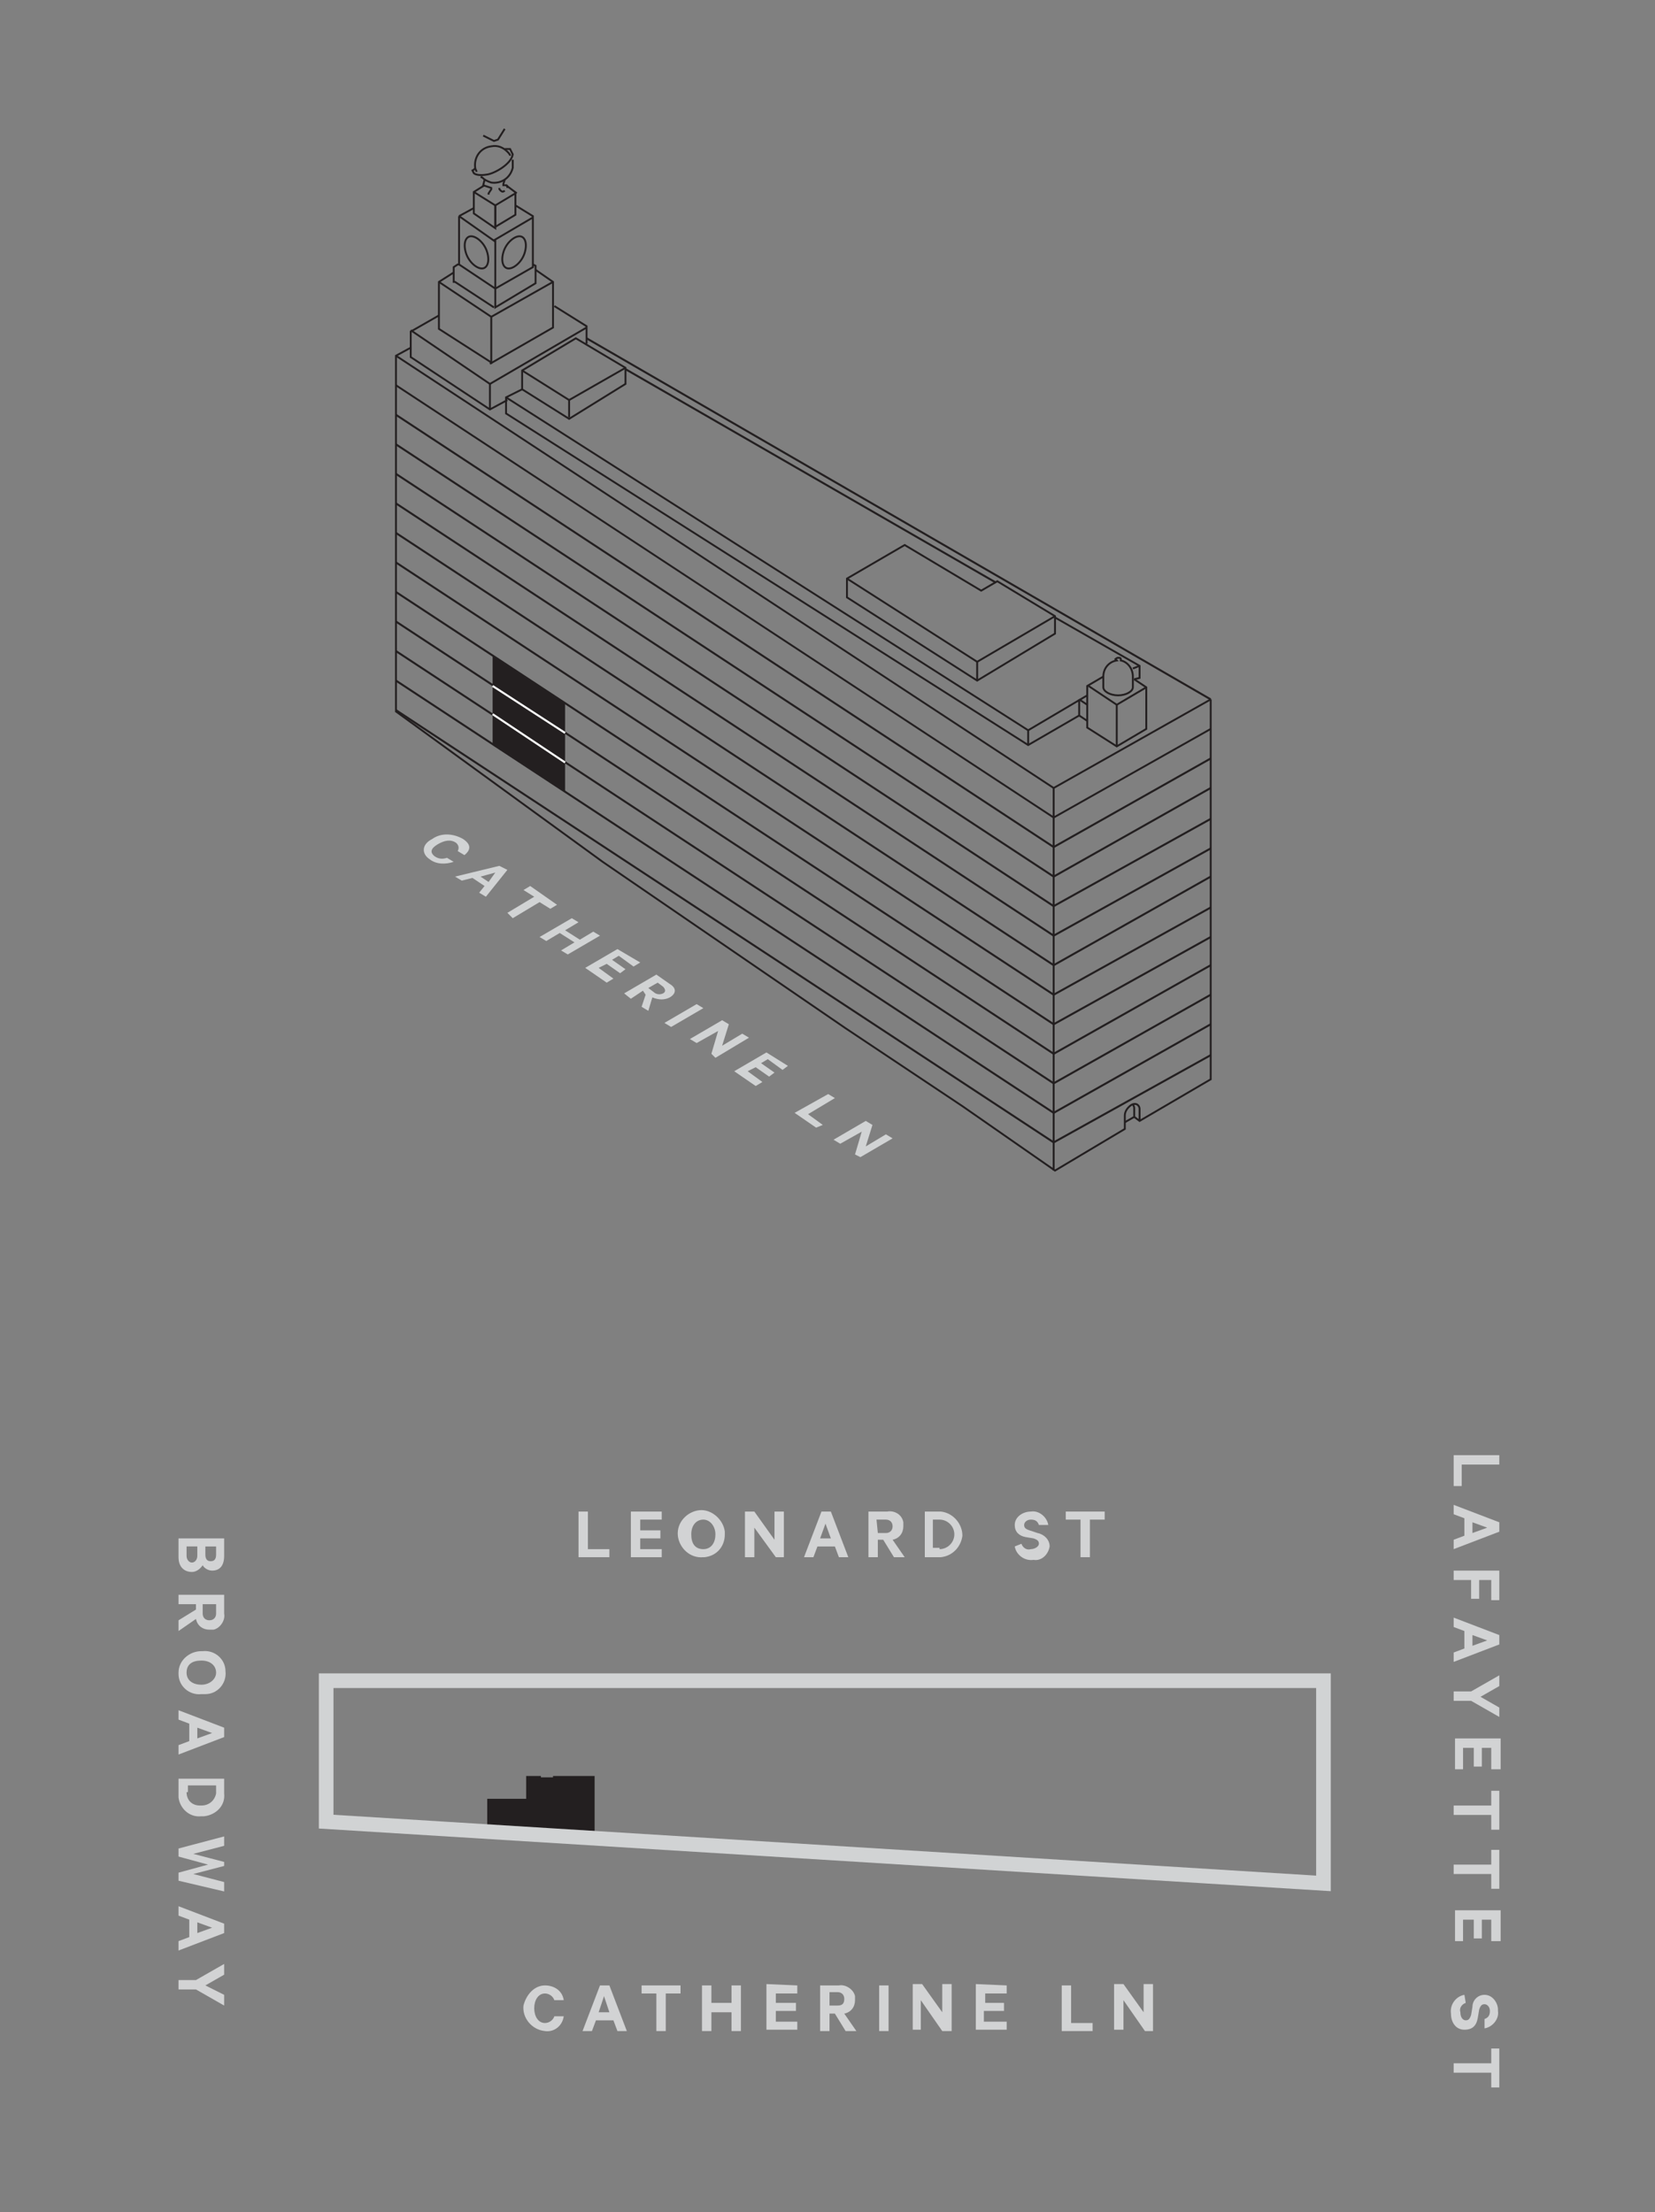 <?xml version="1.0" encoding="utf-8"?>
<!-- Generator: Adobe Illustrator 23.0.0, SVG Export Plug-In . SVG Version: 6.00 Build 0)  -->
<svg version="1.1" id="Layer_1" xmlns="http://www.w3.org/2000/svg" xmlns:xlink="http://www.w3.org/1999/xlink" x="0px" y="0px"
	 viewBox="0 0 123.3 164.8" style="enable-background:new 0 0 123.3 164.8;" xml:space="preserve">
<rect x="0" y="0" width="123.3" height="164.8" fill="#808080" stroke="none"/>
<style type="text/css">
	.st0{fill:#D2D3D4;}
	.st1{clip-path:url(#SVGID_2_);}
	.st2{fill:#231F20;}
	.st3{clip-path:url(#SVGID_4_);}
	.st4{fill:none;stroke:#D1D3D4;stroke-width:1.09;stroke-miterlimit:10;}
	.st5{clip-path:url(#SVGID_6_);}
	.st6{fill:none;stroke:#231F20;stroke-width:0.15;stroke-miterlimit:10;}
	.st7{enable-background:new    ;}
	.st8{fill:#D1D3D4;}
	.st9{fill:none;stroke:#231F20;stroke-width:0.14;stroke-miterlimit:10;}
	.st10{clip-path:url(#SVGID_8_);}
	.st11{clip-path:url(#SVGID_10_);}
	.st12{clip-path:url(#SVGID_12_);}
	.st13{clip-path:url(#SVGID_14_);}
	.st14{clip-path:url(#SVGID_16_);}
	.st15{fill:none;stroke:#FFFFFF;stroke-width:0.15;stroke-miterlimit:10;}
</style>
<title>residence_D_3-5_key</title>
<g>
	<path class="st0" d="M14.3,117.1c-0.6,0-1-0.4-1-1.1v-1.4h3.4v1.3c0,0.7-0.3,1.1-0.9,1.1c-0.3,0-0.6-0.2-0.7-0.4
		C14.9,116.9,14.6,117.1,14.3,117.1z M13.9,115.2v0.7c0,0.3,0.2,0.5,0.4,0.5s0.4-0.2,0.4-0.5v-0.7H13.9z M15.3,115.8
		c0,0.3,0.1,0.5,0.4,0.5s0.4-0.2,0.4-0.5v-0.6h-0.8L15.3,115.8z"/>
	<path class="st0" d="M14.6,119.5h-1.3v-0.7h3.4v1.4c0.1,0.5-0.3,1.1-0.8,1.2c-0.1,0-0.2,0-0.3,0c-0.5,0-0.9-0.3-1-0.8l-1.3,0.9
		v-0.8l1.3-0.8L14.6,119.5z M15.1,119.5v0.7c0,0.3,0.2,0.5,0.5,0.5s0.5-0.2,0.5-0.5v-0.7H15.1z"/>
	<path class="st0" d="M13.3,124.6c0-0.9,0.8-1.6,1.7-1.6c0,0,0.1,0,0.1,0c0.9-0.1,1.7,0.6,1.7,1.5c0.1,0.9-0.6,1.7-1.5,1.7
		c-0.1,0-0.2,0-0.3,0c-0.9,0.1-1.7-0.6-1.7-1.5C13.3,124.7,13.3,124.6,13.3,124.6z M16.1,124.6c0-0.5-0.4-0.9-1.1-0.9
		s-1.1,0.3-1.1,0.9s0.5,0.9,1.1,0.9S16.1,125.1,16.1,124.6z"/>
	<path class="st0" d="M16.7,129.4l-3.4,1.3V130l0.8-0.3v-1.3l-0.8-0.3v-0.7l3.4,1.3V129.4z M14.7,128.7v0.8l1.1-0.4L14.7,128.7z"/>
	<path class="st0" d="M16.7,132.4v1.2c0.1,0.9-0.6,1.6-1.5,1.7c-0.1,0-0.2,0-0.2,0c-0.9,0.1-1.6-0.6-1.7-1.4c0-0.1,0-0.2,0-0.2v-1.2
		H16.7z M13.9,133.5c0,0.6,0.4,1,1,1c0,0,0,0,0.1,0c0.6,0,1-0.4,1.1-0.9c0,0,0,0,0-0.1v-0.5h-2.1V133.5z"/>
	<path class="st0" d="M16.7,139l-2.3,0.6l2.3,0.6v0.7l-3.4-0.8v-0.6l2.2-0.6l-2.2-0.6v-0.6l3.4-0.9v0.7l-2.3,0.6l2.3,0.6L16.7,139z"
		/>
	<path class="st0" d="M16.7,144l-3.4,1.3v-0.7l0.8-0.3V143l-0.8-0.3V142l3.4,1.3V144z M14.7,143.2v0.8l1.1-0.4L14.7,143.2z"/>
	<path class="st0" d="M16.7,148.6v0.8l-2.1-1.2h-1.3v-0.7h1.3l2.1-1.2v0.8l-1.4,0.8L16.7,148.6z"/>
	<path class="st0" d="M111.7,108.4v0.7h-2.8v1.6h-0.6v-2.3H111.7z"/>
	<path class="st0" d="M111.7,114.1l-3.4,1.3v-0.7l0.8-0.3v-1.3l-0.8-0.3v-0.7l3.4,1.3V114.1z M109.7,113.4v0.8l1.1-0.4L109.7,113.4z
		"/>
	<path class="st0" d="M108.3,117h3.4v2.2h-0.6v-1.5h-0.9v1.4h-0.6v-1.4h-1.3V117z"/>
	<path class="st0" d="M111.7,122.5l-3.4,1.3v-0.7l0.8-0.3v-1.3l-0.8-0.3v-0.7l3.4,1.3V122.5z M109.7,121.8v0.8l1.1-0.4L109.7,121.8z
		"/>
	<path class="st0" d="M111.7,127.2v0.7l-2.1-1.2h-1.3V126h1.3l2.1-1.2v0.8l-1.4,0.8L111.7,127.2z"/>
	<path class="st0" d="M111.7,131.8h-0.6v-1.6h-0.7v1.4h-0.6v-1.4h-0.8v1.6h-0.6v-2.3h3.4V131.8z"/>
	<path class="st0" d="M111.7,133.4v2.9h-0.6v-1.1h-2.8v-0.7h2.8v-1.1L111.7,133.4z"/>
	<path class="st0" d="M111.7,137.8v2.9h-0.6v-1.1h-2.8v-0.7h2.8v-1.1H111.7z"/>
	<path class="st0" d="M111.7,144.6h-0.6V143h-0.7v1.4h-0.6V143h-0.8v1.6h-0.6v-2.3h3.4V144.6z"/>
	<path class="st0" d="M109.2,149.2c-0.3,0.1-0.5,0.4-0.4,0.7c0,0.4,0.2,0.6,0.4,0.6s0.3-0.1,0.4-0.4l0.1-0.6c0-0.5,0.4-0.9,0.9-0.9
		c0.6,0,1,0.6,1,1.1c0,0,0,0,0,0.1c0.1,0.6-0.4,1.2-1,1.3v-0.7c0.3-0.1,0.4-0.3,0.4-0.6c0-0.3-0.2-0.5-0.4-0.5s-0.3,0.1-0.4,0.4
		l-0.1,0.6c-0.1,0.6-0.4,0.9-1,0.9s-1-0.5-1-1.2c-0.1-0.7,0.4-1.3,1-1.4L109.2,149.2L109.2,149.2z"/>
	<path class="st0" d="M111.7,152.6v2.9h-0.6v-1.1h-2.8v-0.7h2.8v-1.1L111.7,152.6z"/>
	<path class="st0" d="M43.1,112.6h0.7v2.8h1.6v0.6h-2.3V112.6z"/>
	<path class="st0" d="M49.3,112.6v0.6h-1.6v0.8h1.5v0.6h-1.5v0.8h1.6v0.6H47v-3.4L49.3,112.6z"/>
	<path class="st0" d="M52.4,116c-1,0.1-1.8-0.7-1.9-1.6c-0.1-1,0.7-1.8,1.6-1.9s1.8,0.7,1.9,1.6c0,0.1,0,0.1,0,0.2
		c0,0.9-0.6,1.6-1.5,1.7C52.4,116,52.4,116,52.4,116z M52.4,113.2c-0.5,0-0.9,0.4-0.9,1.1s0.3,1.1,0.9,1.1s0.9-0.5,0.9-1.1
		S52.9,113.2,52.4,113.2L52.4,113.2z"/>
	<path class="st0" d="M58.4,116h-0.6l-1.6-2.2v2.2h-0.7v-3.4h0.7l1.5,2.1v-2.1h0.7V116z"/>
	<path class="st0" d="M61.9,112.6l1.3,3.4h-0.7l-0.3-0.8h-1.3l-0.3,0.8h-0.7l1.3-3.4L61.9,112.6z M61.1,114.6h0.8l-0.4-1.1
		L61.1,114.6z"/>
	<path class="st0" d="M65.4,114.7v1.3h-0.7v-3.4h1.4c0.5-0.1,1.1,0.2,1.2,0.8c0,0.1,0,0.2,0,0.3c0,0.5-0.3,0.9-0.8,1l0.9,1.3h-0.8
		l-0.8-1.3L65.4,114.7z M65.4,114.2H66c0.3,0,0.5-0.2,0.5-0.5s-0.2-0.5-0.5-0.5h-0.7L65.4,114.2z"/>
	<path class="st0" d="M68.9,112.6h1.2c0.9,0.1,1.6,0.9,1.6,1.8c-0.1,0.8-0.7,1.5-1.6,1.6h-1.2V112.6z M70,115.4
		c0.6,0,1.1-0.5,1.1-1.1c0-0.6-0.5-1.1-1.1-1.1h-0.5v2.1H70z"/>
	<path class="st0" d="M76.1,115c0.1,0.3,0.4,0.5,0.7,0.4c0.3,0,0.6-0.2,0.6-0.4s-0.1-0.3-0.4-0.4l-0.6-0.1c-0.5-0.1-0.8-0.4-0.8-0.9
		c0-0.6,0.6-1,1.2-1c0,0,0,0,0,0c0.6-0.1,1.2,0.4,1.3,1h-0.7c-0.1-0.3-0.3-0.4-0.6-0.4c-0.3,0-0.5,0.2-0.5,0.4s0.1,0.3,0.4,0.4
		l0.6,0.2c0.5,0.1,0.9,0.5,0.9,1c-0.1,0.6-0.6,1.1-1.2,1c0,0,0,0,0,0c-0.7,0.1-1.3-0.4-1.4-1L76.1,115z"/>
	<path class="st0" d="M79.4,112.6h2.9v0.6h-1.1v2.8h-0.7v-2.8h-1.1V112.6z"/>
	<path class="st0" d="M40.6,147.9c0.7,0,1.3,0.4,1.4,1.1h-0.7c-0.1-0.3-0.4-0.5-0.7-0.5c-0.5,0-0.8,0.5-0.8,1.1s0.3,1.1,0.8,1.1
		c0.3,0,0.6-0.2,0.7-0.5H42c-0.1,0.7-0.7,1.2-1.4,1.1c-1-0.1-1.7-1-1.6-1.9C39.2,148.6,39.8,147.9,40.6,147.9z"/>
	<path class="st0" d="M45.4,147.9l1.3,3.4H46l-0.3-0.8h-1.3l-0.3,0.8h-0.7l1.3-3.4H45.4z M44.6,149.9h0.8l-0.4-1.2L44.6,149.9z"/>
	<path class="st0" d="M47.8,147.9h2.9v0.6h-1.1v2.8h-0.7v-2.8h-1.1V147.9z"/>
	<path class="st0" d="M55.2,147.9v3.4h-0.7v-1.4H53v1.4h-0.7v-3.4H53v1.3h1.5v-1.3H55.2z"/>
	<path class="st0" d="M59.4,147.9v0.6h-1.6v0.7h1.5v0.6h-1.5v0.8h1.6v0.6h-2.3v-3.4L59.4,147.9z"/>
	<path class="st0" d="M61.8,150v1.3h-0.7v-3.4h1.4c0.5-0.1,1.1,0.3,1.2,0.8c0,0.1,0,0.2,0,0.3c0,0.5-0.3,0.9-0.8,1l0.9,1.3H63
		l-0.8-1.3H61.8z M61.8,149.4h0.6c0.4,0,0.5-0.2,0.5-0.5s-0.2-0.5-0.5-0.5h-0.6V149.4z"/>
	<path class="st0" d="M66.2,151.3h-0.7v-3.4h0.7V151.3z"/>
	<path class="st0" d="M70.8,151.3h-0.6l-1.6-2.3v2.2H68v-3.4h0.7l1.5,2.1v-2.1h0.7V151.3z"/>
	<path class="st0" d="M75,147.9v0.6h-1.6v0.7h1.4v0.6h-1.5v0.8H75v0.6h-2.3v-3.4L75,147.9z"/>
	<path class="st0" d="M79.1,147.9h0.7v2.8h1.6v0.6h-2.3V147.9z"/>
	<path class="st0" d="M85.9,151.3h-0.6l-1.6-2.3v2.2h-0.7v-3.4h0.7l1.5,2.1v-2.1h0.7V151.3L85.9,151.3z"/>
	<g>
		<defs>
			<rect id="SVGID_1_" x="23.3" y="124.1" width="77.1" height="17.4"/>
		</defs>
		<clipPath id="SVGID_2_">
			<use xlink:href="#SVGID_1_"  style="overflow:visible;"/>
		</clipPath>
		<g class="st1">
			<polygon class="st2" points="36.3,134 39.2,134 39.2,132.3 40.3,132.3 40.3,132.4 41.2,132.4 41.2,132.3 44.3,132.3 44.3,136.9 
				36.3,136.4 			"/>
			<g>
				<defs>
					<rect id="SVGID_3_" x="23.3" y="124.1" width="77.1" height="17.4"/>
				</defs>
				<clipPath id="SVGID_4_">
					<use xlink:href="#SVGID_3_"  style="overflow:visible;"/>
				</clipPath>
				<g class="st3">
					<polygon class="st4" points="98.6,125.2 98.6,140.3 24.3,135.7 24.3,125.2 					"/>
				</g>
			</g>
		</g>
	</g>
</g>
<g id="Layer_4">
	<g>
		<defs>
			<rect id="SVGID_5_" x="24.2" y="8.9" width="67.3" height="81.2"/>
		</defs>
		<clipPath id="SVGID_6_">
			<use xlink:href="#SVGID_5_"  style="overflow:visible;"/>
		</clipPath>
		<g class="st5">
			<polyline class="st6" points="90.2,56.5 78.5,63.1 29.5,30.9 			"/>
			<polyline class="st6" points="90.2,58.7 78.5,65.3 29.5,33.1 			"/>
			<polyline class="st6" points="90.2,61 78.5,67.5 29.5,35.3 			"/>
			<polyline class="st6" points="90.2,63.2 78.5,69.7 29.5,37.5 			"/>
			<polyline class="st6" points="90.2,65.3 78.5,71.9 29.5,39.7 			"/>
			<polyline class="st6" points="90.2,67.6 78.5,74.1 29.5,41.9 			"/>
			<polyline class="st6" points="90.2,69.8 78.5,76.3 29.5,44.1 			"/>
			<polyline class="st6" points="90.2,71.9 78.5,78.5 29.5,46.3 			"/>
			<polyline class="st6" points="90.2,74.1 78.5,80.7 29.5,48.5 			"/>
			<polyline class="st6" points="90.2,76.3 78.5,82.9 29.5,50.7 			"/>
			<polyline class="st6" points="90.2,78.6 78.5,85.1 29.5,52.9 			"/>
			<g class="st7">
				<path class="st8" d="M34.5,62.5c0.6,0.4,0.6,0.8,0.1,1.2l-0.5-0.3c0.1-0.2,0.1-0.4-0.1-0.6c-0.4-0.3-0.9-0.2-1.4,0.1
					c-0.5,0.3-0.6,0.6-0.2,0.9c0.3,0.2,0.6,0.2,0.9,0.1l0.5,0.3c-0.6,0.2-1.3,0.2-1.8-0.2c-0.6-0.4-0.6-1.1,0.2-1.5
					C32.9,62,33.8,62.1,34.5,62.5z"/>
			</g>
			<g class="st7">
				<path class="st8" d="M37.8,64.8l-1.6,2l-0.5-0.3l0.4-0.5l-0.9-0.6l-0.8,0.2l-0.5-0.3l3.3-0.8L37.8,64.8z M35.8,65.3l0.6,0.4
					l0.5-0.7L35.8,65.3z"/>
			</g>
			<g class="st7">
				<path class="st8" d="M39.5,66l2,1.4L41,67.7l-0.8-0.5l-2,1.2L37.8,68l2-1.2L39,66.3L39.5,66z"/>
				<path class="st8" d="M44.7,69.7l-2.4,1.4l-0.5-0.3l1-0.6l-1.1-0.7l-1,0.6l-0.5-0.3l2.4-1.4l0.5,0.3l-1,0.6l1.1,0.7l1-0.6
					L44.7,69.7z"/>
				<path class="st8" d="M47.7,71.7L47.2,72l-1.1-0.8l-0.5,0.3l1,0.7l-0.4,0.3l-1-0.7l-0.6,0.3l1.1,0.8l-0.5,0.3l-1.6-1.1l2.4-1.4
					L47.7,71.7z"/>
				<path class="st8" d="M47.9,73.8L47,74.4L46.5,74l2.4-1.4l1,0.7c0.5,0.3,0.5,0.7,0,1c-0.4,0.2-0.8,0.2-1.3,0l-0.3,1L47.8,75
					l0.3-0.9L47.9,73.8z M48.3,73.6l0.4,0.3c0.2,0.2,0.5,0.2,0.7,0.1c0.2-0.1,0.2-0.3,0-0.5L49,73.2L48.3,73.6z"/>
				<path class="st8" d="M50,76.5l-0.5-0.3l2.4-1.4l0.5,0.3L50,76.5z"/>
				<path class="st8" d="M53.3,78.8L53,78.5l0.5-1.7l-1.6,0.9l-0.5-0.3l2.4-1.4l0.5,0.3l-0.5,1.6l1.5-0.9l0.5,0.3L53.3,78.8z"/>
				<path class="st8" d="M58.7,79.4l-0.4,0.3l-1.1-0.8l-0.5,0.3l1,0.7l-0.4,0.3l-1-0.7l-0.6,0.3l1.1,0.8l-0.5,0.3l-1.6-1.1l2.4-1.4
					L58.7,79.4z"/>
				<path class="st8" d="M61.7,81.5l0.5,0.3l-2,1.2l1.1,0.8L60.8,84l-1.6-1.1L61.7,81.5z"/>
			</g>
			<g class="st7">
				<path class="st8" d="M64.1,86.2L63.7,86l0.5-1.7l-1.6,0.9l-0.5-0.3l2.4-1.4l0.5,0.3l-0.5,1.6l1.5-0.9l0.5,0.3L64.1,86.2z"/>
			</g>
			<polyline class="st9" points="90.2,54.3 78.5,60.9 29.5,28.7 			"/>
			<line class="st9" x1="78.5" y1="58.7" x2="78.5" y2="87.2"/>
			<line class="st9" x1="84.5" y1="83.2" x2="83.8" y2="83.6"/>
			<polyline class="st9" points="84.5,83.2 84.9,83.5 90.2,80.4 90.2,52.1 			"/>
			<polyline class="st9" points="90.2,52.1 78.5,58.7 29.5,26.5 			"/>
			<g>
				<defs>
					<rect id="SVGID_7_" x="24.2" y="8.9" width="67.3" height="81.2"/>
				</defs>
				<clipPath id="SVGID_8_">
					<use xlink:href="#SVGID_7_"  style="overflow:visible;"/>
				</clipPath>
				<g class="st10">
					<path class="st9" d="M84.5,83.2v-0.6c0-0.1,0-0.2-0.1-0.3"/>
					<path class="st9" d="M84.9,83.5v-0.9c0-0.2-0.2-0.5-0.6-0.3c-0.3,0.2-0.5,0.5-0.5,0.8v1l-5.2,3.1l-6.9-4.8L63,76.6l-7.3-5
						l-10.8-7.4L29.5,53V26.5l1.1-0.6"/>
				</g>
			</g>
			<line class="st9" x1="80.4" y1="53.3" x2="80.4" y2="52.1"/>
			<line class="st9" x1="36.5" y1="28.6" x2="36.5" y2="30.5"/>
			<line class="st9" x1="80.4" y1="53.3" x2="81" y2="53.7"/>
			<line class="st9" x1="80.4" y1="52.1" x2="81" y2="52.5"/>
			<line class="st9" x1="36.9" y1="16.9" x2="36.9" y2="15.3"/>
			<line class="st9" x1="36.9" y1="16.9" x2="36.9" y2="15.3"/>
			<line class="st9" x1="36.6" y1="27.1" x2="36.6" y2="23.6"/>
			<polyline class="st9" points="37.8,29.8 36.5,30.5 30.6,26.6 30.6,24.7 32.7,23.5 			"/>
			<polyline class="st9" points="36.9,21.5 39.7,19.9 39.7,16.2 39.7,16.1 38.4,15.3 			"/>
			<g>
				<defs>
					<rect id="SVGID_9_" x="24.2" y="8.9" width="67.3" height="81.2"/>
				</defs>
				<clipPath id="SVGID_10_">
					<use xlink:href="#SVGID_9_"  style="overflow:visible;"/>
				</clipPath>
				<g class="st11">
					<path class="st9" d="M36.3,18.8c0.2,0.7,0,1.2-0.4,1.2s-1-0.5-1.2-1.2s0-1.2,0.4-1.2S36.1,18.1,36.3,18.8z"/>
					<path class="st9" d="M37.5,18.8c-0.2,0.7,0,1.2,0.4,1.2s1-0.5,1.2-1.2s0-1.2-0.4-1.2S37.7,18.1,37.5,18.8z"/>
				</g>
			</g>
			<line class="st9" x1="36.6" y1="23.6" x2="41.2" y2="21"/>
			<line class="st9" x1="32.7" y1="21" x2="36.6" y2="23.6"/>
			<line class="st9" x1="30.6" y1="24.6" x2="36.5" y2="28.6"/>
			<polyline class="st9" points="39.7,19.7 39.9,19.8 39.9,21 39.9,21.1 36.9,22.9 36.9,22.8 36.9,17.9 			"/>
			<polyline class="st9" points="33.8,20.3 32.7,21 32.7,24.4 32.7,24.5 36.6,27 			"/>
			<polyline class="st9" points="41.3,22.8 43.7,24.3 43.7,25.6 			"/>
			<line class="st9" x1="36.8" y1="17.9" x2="39.7" y2="16.2"/>
			<line class="st9" x1="34.2" y1="16.1" x2="35.3" y2="15.5"/>
			<line class="st9" x1="34.2" y1="16.1" x2="36.9" y2="18"/>
			<polyline class="st9" points="39.9,20.1 41.2,21 41.2,21 41.2,24.4 41.2,24.4 36.5,27.1 			"/>
			<line class="st9" x1="35.3" y1="14.3" x2="36.9" y2="15.3"/>
			<line class="st9" x1="37.7" y1="13.8" x2="38.5" y2="14.4"/>
			<g>
				<defs>
					<rect id="SVGID_11_" x="24.2" y="8.9" width="67.3" height="81.2"/>
				</defs>
				<clipPath id="SVGID_12_">
					<use xlink:href="#SVGID_11_"  style="overflow:visible;"/>
				</clipPath>
				<g class="st12">
					<path class="st9" d="M35.4,12.5c0,0.1-0.2,0.2-0.2,0.2l0.1,0.2c0.1,0.1,0.4,0.2,1,0.1s1.8-0.8,1.9-1.5l-0.2-0.4
						c-0.1,0-0.3,0-0.4,0"/>
				</g>
			</g>
			<polyline class="st9" points="36,10.1 36.8,10.5 37.1,10.4 37.6,9.6 			"/>
			<g>
				<defs>
					<rect id="SVGID_13_" x="24.2" y="8.9" width="67.3" height="81.2"/>
				</defs>
				<clipPath id="SVGID_14_">
					<use xlink:href="#SVGID_13_"  style="overflow:visible;"/>
				</clipPath>
				<g class="st13">
					<path class="st9" d="M38.2,11.9c0,0.2,0,0.4,0,0.6c-0.2,0.8-0.9,1.2-1.6,1.1c-0.3-0.1-0.5-0.2-0.7-0.4h-0.1"/>
					<path class="st9" d="M35.5,12.8c0-0.1-0.1-0.2-0.1-0.3c-0.1-0.8,0.4-1.5,1.2-1.6c0.5-0.1,0.9,0.1,1.2,0.4
						c0.1,0.1,0.2,0.2,0.2,0.3"/>
					<path class="st9" d="M37.8,14c0,0,0-0.1,0-0.1c0,0,0-0.1-0.1-0.1c-0.1,0-0.2,0-0.2,0v-0.1l0.1-0.3"/>
					<path class="st9" d="M37.2,14c0,0.1,0,0.1,0.1,0.2s0.2,0.1,0.3,0"/>
				</g>
			</g>
			<polyline class="st9" points="36.4,14.5 36.4,14.4 36.6,14.1 36.6,14 36.3,13.9 36,13.8 36.1,13.4 			"/>
			<line class="st9" x1="34.2" y1="19.7" x2="36.9" y2="21.5"/>
			<polyline class="st9" points="36.8,22.9 33.9,21 33.8,21 33.8,19.9 33.8,19.9 34.1,19.7 34.2,19.7 34.2,16.1 			"/>
			<polyline class="st9" points="36.1,13.8 35.3,14.3 35.3,14.4 35.3,15.9 36.9,17 36.9,16.9 38.4,16 38.4,14.4 38.4,14.4 
				36.9,15.3 			"/>
			<line class="st9" x1="63.1" y1="43.1" x2="72.8" y2="49.3"/>
			<polyline class="st9" points="85.4,51.2 83.2,52.5 81.1,51.1 			"/>
			<line class="st9" x1="83.2" y1="55.6" x2="83.2" y2="52.5"/>
			<polyline class="st9" points="81,51.8 76.6,54.4 37.7,29.6 			"/>
			<line class="st6" x1="90.2" y1="52.1" x2="43.7" y2="25.2"/>
			<line class="st6" x1="74.2" y1="43.4" x2="46.6" y2="27.5"/>
			<line class="st9" x1="76.6" y1="55.5" x2="76.6" y2="54.4"/>
			<line class="st9" x1="72.8" y1="50.7" x2="72.8" y2="49.3"/>
			<polygon class="st9" points="78.6,45.9 78.6,47.2 72.8,50.7 63.1,44.5 63.1,43.1 67.4,40.6 73.1,44 74.3,43.3 			"/>
			<line class="st9" x1="78.6" y1="45.9" x2="72.8" y2="49.3"/>
			<line class="st9" x1="46.6" y1="27.4" x2="42.4" y2="29.8"/>
			<polygon class="st9" points="38.9,29 38.9,27.6 38.9,27.6 42.9,25.2 46.6,27.4 46.6,28.6 46.6,28.6 42.4,31.2 			"/>
			<polyline class="st9" points="80.4,53.3 76.6,55.5 37.7,30.8 37.7,30.8 37.7,29.6 38.9,29 			"/>
			<line class="st9" x1="42.4" y1="29.8" x2="38.9" y2="27.6"/>
			<line class="st9" x1="42.4" y1="31.1" x2="42.4" y2="29.8"/>
			<polyline class="st9" points="84.5,50.6 84.9,50.5 84.9,49.6 78.6,46 			"/>
			<line class="st9" x1="84.9" y1="49.6" x2="84.4" y2="49.8"/>
			<line class="st9" x1="43.7" y1="24.4" x2="36.5" y2="28.6"/>
			<polyline class="st9" points="82.2,50.4 81,51.1 81,54.2 83.2,55.6 85.4,54.3 85.4,51.2 84.5,50.6 			"/>
			<g>
				<defs>
					<rect id="SVGID_15_" x="24.2" y="8.9" width="67.3" height="81.2"/>
				</defs>
				<clipPath id="SVGID_16_">
					<use xlink:href="#SVGID_15_"  style="overflow:visible;"/>
				</clipPath>
				<g class="st14">
					<path class="st9" d="M83.2,49.2c-0.6,0.1-1,0.6-1,1.2v0.8c0,0.3,0.5,0.6,1.1,0.6s1.1-0.3,1.1-0.6v-0.8c0-0.6-0.4-1.1-0.9-1.2
						v-0.1c0-0.1-0.1-0.1-0.2-0.1s-0.2,0.1-0.2,0.1L83.2,49.2z"/>
				</g>
			</g>
			<polygon class="st2" points="42.1,59 36.7,55.5 36.7,53.2 42.1,56.8 			"/>
			<polygon class="st2" points="42.1,56.8 36.7,53.2 36.7,51 42.1,54.6 			"/>
			<polygon class="st2" points="42.1,54.6 36.7,51 36.7,48.8 42.1,52.4 			"/>
			<line class="st15" x1="36.7" y1="53.2" x2="42.1" y2="56.8"/>
			<line class="st15" x1="36.7" y1="51.1" x2="42.1" y2="54.6"/>
		</g>
	</g>
</g>
</svg>
